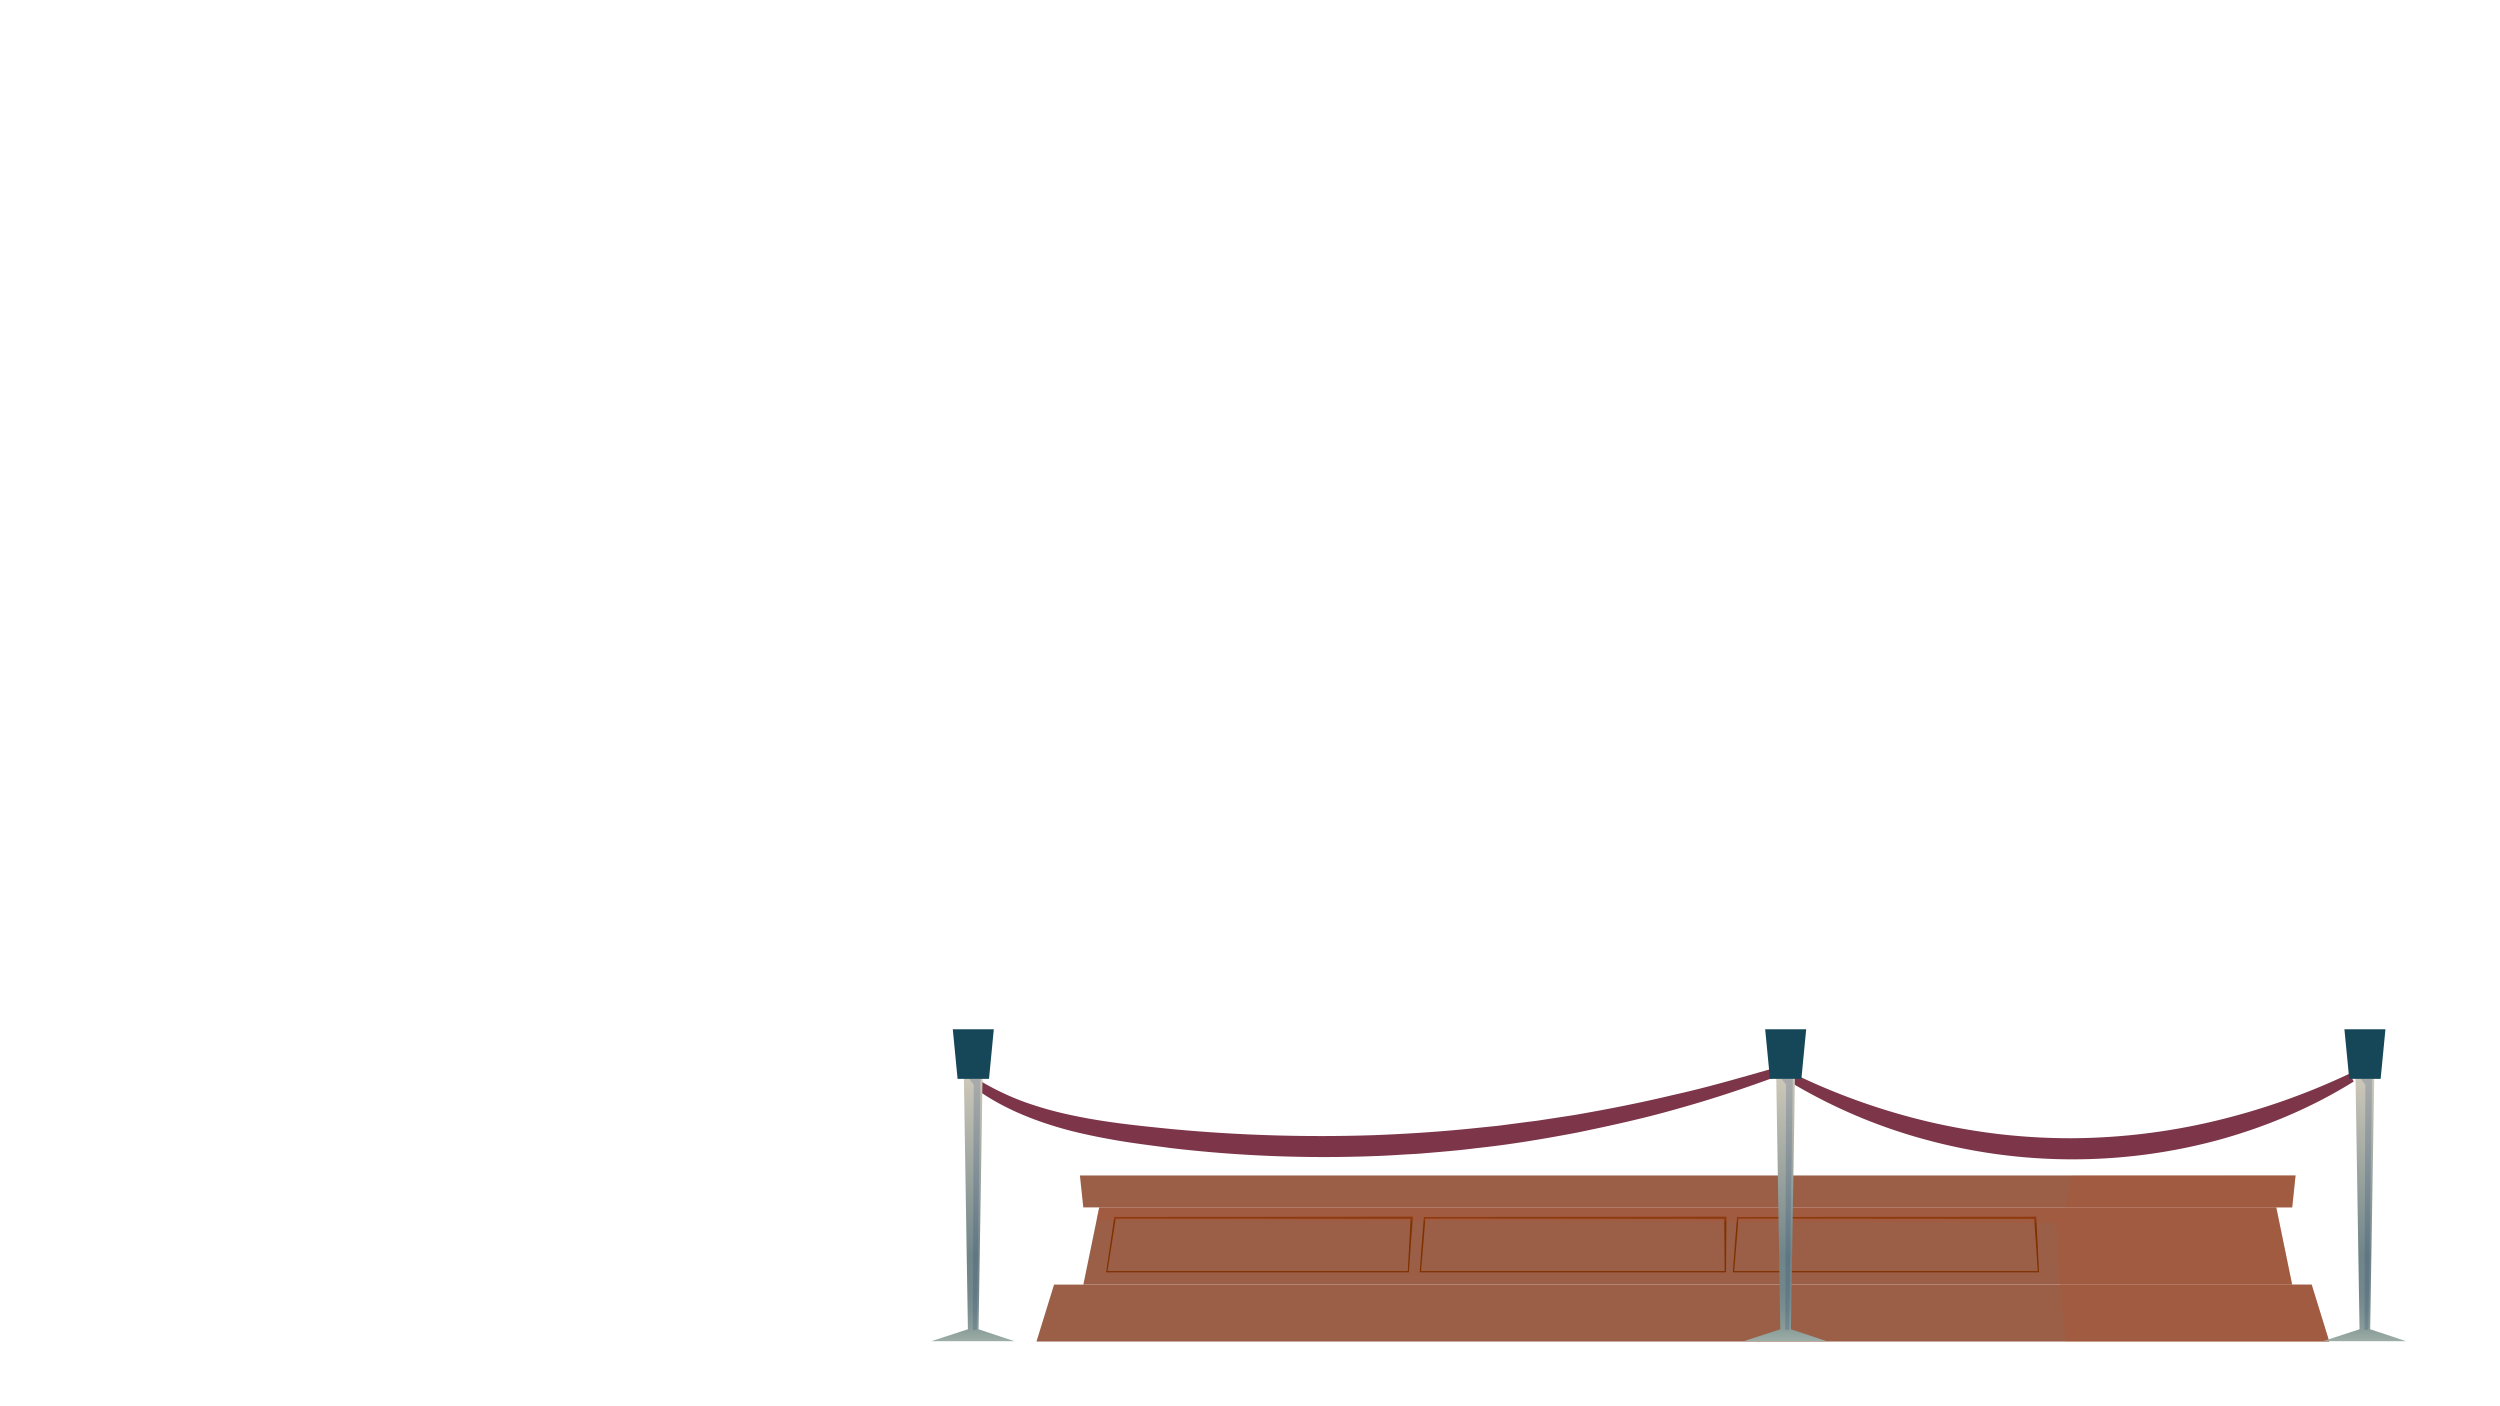 <svg xmlns="http://www.w3.org/2000/svg" xmlns:xlink="http://www.w3.org/1999/xlink" viewBox="0 0 1920 1080"><defs><style>.cls-1{mask:url(#mask);filter:url(#luminosity-noclip-6);}.cls-10,.cls-14,.cls-2,.cls-24,.cls-4,.cls-6,.cls-8{mix-blend-mode:multiply;}.cls-2{fill:url(#_ÂÁ_Ï_ÌÌ_È_ËÂÌÚ_10);}.cls-3{mask:url(#mask-2);filter:url(#luminosity-noclip-7);}.cls-4{fill:url(#_ÂÁ_Ï_ÌÌ_È_ËÂÌÚ_10-2);}.cls-5{mask:url(#mask-3);filter:url(#luminosity-noclip-8);}.cls-6{fill:url(#_ÂÁ_Ï_ÌÌ_È_ËÂÌÚ_10-3);}.cls-7{mask:url(#mask-4);filter:url(#luminosity-noclip-9);}.cls-8{fill:url(#_ÂÁ_Ï_ÌÌ_È_ËÂÌÚ_10-4);}.cls-9{mask:url(#mask-5);filter:url(#luminosity-noclip-10);}.cls-10{fill:url(#_ÂÁ_Ï_ÌÌ_È_ËÂÌÚ_10-5);}.cls-11{isolation:isolate;}.cls-12{fill:#9b5f48;}.cls-13{fill:#803100;}.cls-14{fill:#ad522f;opacity:0.3;}.cls-15{mask:url(#mask-6);}.cls-16{fill:#eeb27a;}.cls-17{mask:url(#mask-7);}.cls-18{opacity:0.6;fill:url(#_ÂÁ_Ï_ÌÌ_È_ËÂÌÚ_76);}.cls-18,.cls-23,.cls-27,.cls-30{mix-blend-mode:overlay;}.cls-19{fill:#7c3549;}.cls-20{fill:url(#_ÂÁ_Ï_ÌÌ_È_ËÂÌÚ_2);}.cls-21{fill:#164759;}.cls-22{mask:url(#mask-8);}.cls-23,.cls-27,.cls-30{opacity:0.7;}.cls-23{fill:url(#_ÂÁ_Ï_ÌÌ_È_ËÂÌÚ_76-2);}.cls-24{fill:#1d4078;opacity:0.2;}.cls-25{fill:url(#_ÂÁ_Ï_ÌÌ_È_ËÂÌÚ_2-2);}.cls-26{mask:url(#mask-9);}.cls-27{fill:url(#_ÂÁ_Ï_ÌÌ_È_ËÂÌÚ_76-3);}.cls-28{fill:url(#_ÂÁ_Ï_ÌÌ_È_ËÂÌÚ_2-3);}.cls-29{mask:url(#mask-10);}.cls-30{fill:url(#_ÂÁ_Ï_ÌÌ_È_ËÂÌÚ_76-4);}.cls-31{filter:url(#luminosity-noclip-5);}.cls-32{filter:url(#luminosity-noclip-4);}.cls-33{filter:url(#luminosity-noclip-3);}.cls-34{filter:url(#luminosity-noclip-2);}.cls-35{filter:url(#luminosity-noclip);}</style><filter id="luminosity-noclip" x="834.32" y="-8890.1" width="334.44" height="32766" filterUnits="userSpaceOnUse" color-interpolation-filters="sRGB"><feFlood flood-color="#fff" result="bg"/><feBlend in="SourceGraphic" in2="bg"/></filter><mask id="mask" x="834.32" y="-8890.1" width="334.44" height="32766" maskUnits="userSpaceOnUse"><g class="cls-35"/></mask><linearGradient id="_ÂÁ_Ï_ÌÌ_È_ËÂÌÚ_10" x1="800.46" y1="911.28" x2="1132.11" y2="916.13" gradientUnits="userSpaceOnUse"><stop offset="0" stop-color="#fff"/><stop offset="0.11" stop-color="#fafafa"/><stop offset="0.24" stop-color="#ececec"/><stop offset="0.38" stop-color="#d4d4d4"/><stop offset="0.53" stop-color="#b2b2b2"/><stop offset="0.69" stop-color="#878787"/><stop offset="0.85" stop-color="#545454"/><stop offset="1" stop-color="#1a1a1a"/></linearGradient><filter id="luminosity-noclip-2" x="805.82" y="-8890.1" width="358.98" height="32766" filterUnits="userSpaceOnUse" color-interpolation-filters="sRGB"><feFlood flood-color="#fff" result="bg"/><feBlend in="SourceGraphic" in2="bg"/></filter><mask id="mask-2" x="805.82" y="-8890.1" width="358.98" height="32766" maskUnits="userSpaceOnUse"><g class="cls-34"/></mask><linearGradient id="_ÂÁ_Ï_ÌÌ_È_ËÂÌÚ_10-2" x1="769.82" y1="1004.6" x2="1125.81" y2="1009.81" xlink:href="#_ÂÁ_Ï_ÌÌ_È_ËÂÌÚ_10"/><filter id="luminosity-noclip-3" x="734.42" y="-8890.1" width="26.77" height="32766" filterUnits="userSpaceOnUse" color-interpolation-filters="sRGB"><feFlood flood-color="#fff" result="bg"/><feBlend in="SourceGraphic" in2="bg"/></filter><mask id="mask-3" x="734.42" y="-8890.1" width="26.77" height="32766" maskUnits="userSpaceOnUse"><g class="cls-33"/></mask><linearGradient id="_ÂÁ_Ï_ÌÌ_È_ËÂÌÚ_10-3" x1="724.89" y1="784.58" x2="759.05" y2="819.31" xlink:href="#_ÂÁ_Ï_ÌÌ_È_ËÂÌÚ_10"/><filter id="luminosity-noclip-4" x="1358.33" y="-8890.1" width="26.77" height="32766" filterUnits="userSpaceOnUse" color-interpolation-filters="sRGB"><feFlood flood-color="#fff" result="bg"/><feBlend in="SourceGraphic" in2="bg"/></filter><mask id="mask-4" x="1358.33" y="-8890.1" width="26.77" height="32766" maskUnits="userSpaceOnUse"><g class="cls-32"/></mask><linearGradient id="_ÂÁ_Ï_ÌÌ_È_ËÂÌÚ_10-4" x1="1348.8" y1="784.58" x2="1382.96" y2="819.31" xlink:href="#_ÂÁ_Ï_ÌÌ_È_ËÂÌÚ_10"/><filter id="luminosity-noclip-5" x="1803.19" y="-8890.1" width="26.77" height="32766" filterUnits="userSpaceOnUse" color-interpolation-filters="sRGB"><feFlood flood-color="#fff" result="bg"/><feBlend in="SourceGraphic" in2="bg"/></filter><mask id="mask-5" x="1803.19" y="-8890.1" width="26.77" height="32766" maskUnits="userSpaceOnUse"><g class="cls-31"/></mask><linearGradient id="_ÂÁ_Ï_ÌÌ_È_ËÂÌÚ_10-5" x1="1793.67" y1="784.58" x2="1827.83" y2="819.31" xlink:href="#_ÂÁ_Ï_ÌÌ_È_ËÂÌÚ_10"/><filter id="luminosity-noclip-6" x="834.32" y="906.23" width="334.44" height="16" filterUnits="userSpaceOnUse" color-interpolation-filters="sRGB"><feFlood flood-color="#fff" result="bg"/><feBlend in="SourceGraphic" in2="bg"/></filter><mask id="mask-6" x="834.32" y="906.23" width="334.44" height="16" maskUnits="userSpaceOnUse"><g class="cls-1"><polygon class="cls-2" points="834.32 906.24 836.65 922.23 1164.72 922.23 1168.77 906.24 834.32 906.24"/></g></mask><filter id="luminosity-noclip-7" x="805.82" y="992.04" width="358.98" height="31.42" filterUnits="userSpaceOnUse" color-interpolation-filters="sRGB"><feFlood flood-color="#fff" result="bg"/><feBlend in="SourceGraphic" in2="bg"/></filter><mask id="mask-7" x="805.82" y="992.04" width="358.98" height="31.42" maskUnits="userSpaceOnUse"><g class="cls-3"><polygon class="cls-4" points="815.71 992.04 805.82 1023.46 1164.8 1023.46 1164.72 992.04 815.71 992.04"/></g></mask><linearGradient id="_ÂÁ_Ï_ÌÌ_È_ËÂÌÚ_76" x1="769.82" y1="1004.6" x2="1125.81" y2="1009.81" gradientUnits="userSpaceOnUse"><stop offset="0" stop-color="#fff7cc"/><stop offset="1" stop-color="#fff7cc"/></linearGradient><linearGradient id="_ÂÁ_Ï_ÌÌ_È_ËÂÌÚ_2" x1="747.14" y1="808.58" x2="747.14" y2="1055.84" gradientUnits="userSpaceOnUse"><stop offset="0" stop-color="#dad1c0"/><stop offset="0.63" stop-color="#708588"/><stop offset="0.74" stop-color="#73878a"/><stop offset="0.8" stop-color="#7b8f8f"/><stop offset="0.86" stop-color="#8a9d99"/><stop offset="0.9" stop-color="#9eb0a7"/><stop offset="0.95" stop-color="#b9c9b9"/><stop offset="0.99" stop-color="#d9e7cf"/><stop offset="1" stop-color="#e2f0d5"/></linearGradient><filter id="luminosity-noclip-8" x="734.42" y="792.94" width="26.77" height="33.01" filterUnits="userSpaceOnUse" color-interpolation-filters="sRGB"><feFlood flood-color="#fff" result="bg"/><feBlend in="SourceGraphic" in2="bg"/></filter><mask id="mask-8" x="734.42" y="792.94" width="26.77" height="33.01" maskUnits="userSpaceOnUse"><g class="cls-5"><polygon class="cls-6" points="734.42 792.94 737.5 825.95 744.11 825.95 745.26 799.39 761.19 792.94 734.42 792.94"/></g></mask><linearGradient id="_ÂÁ_Ï_ÌÌ_È_ËÂÌÚ_76-2" x1="724.89" y1="784.58" x2="759.05" y2="819.31" xlink:href="#_ÂÁ_Ï_ÌÌ_È_ËÂÌÚ_76"/><linearGradient id="_ÂÁ_Ï_ÌÌ_È_ËÂÌÚ_2-2" x1="1371.04" y1="808.58" x2="1371.04" y2="1055.84" xlink:href="#_ÂÁ_Ï_ÌÌ_È_ËÂÌÚ_2"/><filter id="luminosity-noclip-9" x="1358.33" y="792.94" width="26.77" height="33.01" filterUnits="userSpaceOnUse" color-interpolation-filters="sRGB"><feFlood flood-color="#fff" result="bg"/><feBlend in="SourceGraphic" in2="bg"/></filter><mask id="mask-9" x="1358.33" y="792.94" width="26.77" height="33.01" maskUnits="userSpaceOnUse"><g class="cls-7"><polygon class="cls-8" points="1358.33 792.94 1361.41 825.95 1368.02 825.95 1369.16 799.39 1385.1 792.94 1358.33 792.94"/></g></mask><linearGradient id="_ÂÁ_Ï_ÌÌ_È_ËÂÌÚ_76-3" x1="1348.8" y1="784.58" x2="1382.96" y2="819.31" xlink:href="#_ÂÁ_Ï_ÌÌ_È_ËÂÌÚ_76"/><linearGradient id="_ÂÁ_Ï_ÌÌ_È_ËÂÌÚ_2-3" x1="1815.91" y1="808.58" x2="1815.91" y2="1055.84" xlink:href="#_ÂÁ_Ï_ÌÌ_È_ËÂÌÚ_2"/><filter id="luminosity-noclip-10" x="1803.19" y="792.94" width="26.77" height="33.01" filterUnits="userSpaceOnUse" color-interpolation-filters="sRGB"><feFlood flood-color="#fff" result="bg"/><feBlend in="SourceGraphic" in2="bg"/></filter><mask id="mask-10" x="1803.19" y="792.94" width="26.77" height="33.01" maskUnits="userSpaceOnUse"><g class="cls-9"><polygon class="cls-10" points="1803.19 792.94 1806.28 825.95 1812.88 825.95 1814.03 799.39 1829.96 792.94 1803.19 792.94"/></g></mask><linearGradient id="_ÂÁ_Ï_ÌÌ_È_ËÂÌÚ_76-4" x1="1793.67" y1="784.58" x2="1827.83" y2="819.31" xlink:href="#_ÂÁ_Ï_ÌÌ_È_ËÂÌÚ_76"/></defs><title>PAYSAGE 2 MUSEE 1920x1080</title><g class="cls-11"><g id="Elements_devant" data-name="Elements devant"><polygon class="cls-12" points="1760.41 927.29 831.96 927.29 829.37 902.76 1762.99 902.76 1760.41 927.29"/><polygon class="cls-12" points="1760.36 986.56 832.01 986.56 844.19 927.29 1748.17 927.29 1760.36 986.56"/><path class="cls-13" d="M855.78,934.62l-6.22,42-.08.55H850l231.58,0h.46l0-.47,3-41.43.06-.88h-.89Zm225.36,41.58-230.55,0,6.28-40.34,226.49.2Z"/><path class="cls-13" d="M1093.53,934.64c-1.15,14-2.2,28.09-3.17,42l0,.52h.51l234.21,0h.5v-.5l.33-41.45v-.83H1325Zm1.12,1.22,229.57.22.32,40.12-233.19,0C1092.54,962.69,1093.65,949.29,1094.65,935.86Z"/><path class="cls-13" d="M1566,976.67l-2.12-41.47,0-.78h-.79l-229.06.22c-1.15,14-2.2,28.09-3.18,42l0,.52h.51l234.21,0h.52Zm-230.89-40.81,227.17.22L1565,976.2l-233.16,0C1333,962.69,1334.11,949.29,1335.11,935.86Z"/><polygon class="cls-12" points="796.01 1030.28 1788.87 1030.28 1775.36 986.56 809.53 986.56 796.01 1030.28"/><polygon class="cls-14" points="1762.99 902.76 1760.41 927.29 1748.17 927.29 1760.36 986.56 1775.36 986.56 1788.87 1030.28 1586.4 1030.28 1582.09 986.56 1578.95 939.02 842.17 937.13 844.19 927.29 1586.4 927.29 1590.93 902.84 1762.99 902.76"/><g class="cls-15"><polygon class="cls-16" points="834.32 906.24 836.65 922.23 1164.72 922.23 1168.77 906.24 834.32 906.24"/></g><g class="cls-17"><polygon class="cls-18" points="815.71 992.04 805.82 1023.46 1164.8 1023.46 1164.72 992.04 815.71 992.04"/></g><path class="cls-19" d="M753,830.26a203.43,203.43,0,0,0,34.41,16.29,274.86,274.86,0,0,0,36.8,10.18c25,5.33,50.71,7.9,76.39,10.47a1227.5,1227.5,0,0,0,154.59,4.61c25.77-1,51.53-2.67,77.19-5.35,6.41-.68,12.84-1.26,19.24-2l19.19-2.52,9.6-1.21,9.57-1.46,19.15-2.93c25.43-4.41,50.8-9.37,75.94-15.42,25.27-5.56,50.1-12.83,75-19.89l2.19,6.53c-24.48,9-49.29,17.15-74.47,24.12-25.11,7.22-50.67,12.77-76.27,18.09-25.68,4.87-51.49,9.27-77.52,12-13,1.69-26,2.74-39.06,3.84-6.51.64-13.06.84-19.59,1.26s-13.06.81-19.6,1a1008.2,1008.2,0,0,1-156.74-6.17c-13-1.8-25.93-3.29-38.88-5.47s-25.87-4.73-38.67-8c-25.47-6.74-50.75-16.55-72.32-32.2Z"/><path class="cls-19" d="M1377.16,824.48a503.38,503.38,0,0,0,104.27,37.09,496.77,496.77,0,0,0,54.34,9.48,479,479,0,0,0,55,3.12,485.72,485.72,0,0,0,109.21-13,527.92,527.92,0,0,0,104.41-36.57l3.29,6c-32.07,20-67.41,34.85-104.05,44.93a428.7,428.7,0,0,1-225.62-.53,409,409,0,0,1-104.12-44.55Z"/><polygon class="cls-20" points="779.12 1030.06 751.52 1020.88 755.04 800.66 739.83 800.66 743.35 1020.88 715.15 1030.06 779.12 1030.06"/><polygon class="cls-21" points="759.56 828.59 735.42 828.59 731.74 790.5 763.24 790.5 759.56 828.59"/><g class="cls-22"><polygon class="cls-23" points="734.42 792.94 737.5 825.95 744.11 825.95 745.26 799.39 761.19 792.94 734.42 792.94"/></g><polygon class="cls-24" points="744.25 828.59 747.8 832.99 747.14 1021.31 750.14 1021.31 752.97 828.59 744.25 828.59"/><polygon class="cls-25" points="1403.03 1030.06 1375.43 1020.88 1378.94 800.66 1363.74 800.66 1367.26 1020.88 1339.06 1030.06 1403.03 1030.06"/><polygon class="cls-21" points="1383.47 828.59 1359.33 828.59 1355.65 790.5 1387.15 790.5 1383.47 828.59"/><g class="cls-26"><polygon class="cls-27" points="1358.33 792.94 1361.41 825.95 1368.02 825.95 1369.16 799.39 1385.1 792.94 1358.33 792.94"/></g><polygon class="cls-24" points="1368.16 828.59 1371.71 832.99 1371.05 1021.31 1374.05 1021.31 1376.88 828.59 1368.16 828.59"/><polygon class="cls-28" points="1847.9 1030.06 1820.3 1020.88 1823.81 800.66 1808.61 800.66 1812.12 1020.88 1783.93 1030.06 1847.9 1030.06"/><polygon class="cls-21" points="1828.33 828.59 1804.2 828.59 1800.51 790.5 1832.02 790.5 1828.33 828.59"/><g class="cls-29"><polygon class="cls-30" points="1803.19 792.94 1806.28 825.95 1812.88 825.95 1814.03 799.39 1829.96 792.94 1803.19 792.94"/></g><polygon class="cls-24" points="1813.03 828.59 1816.58 832.99 1815.91 1021.31 1818.91 1021.31 1821.75 828.59 1813.03 828.59"/></g></g></svg>